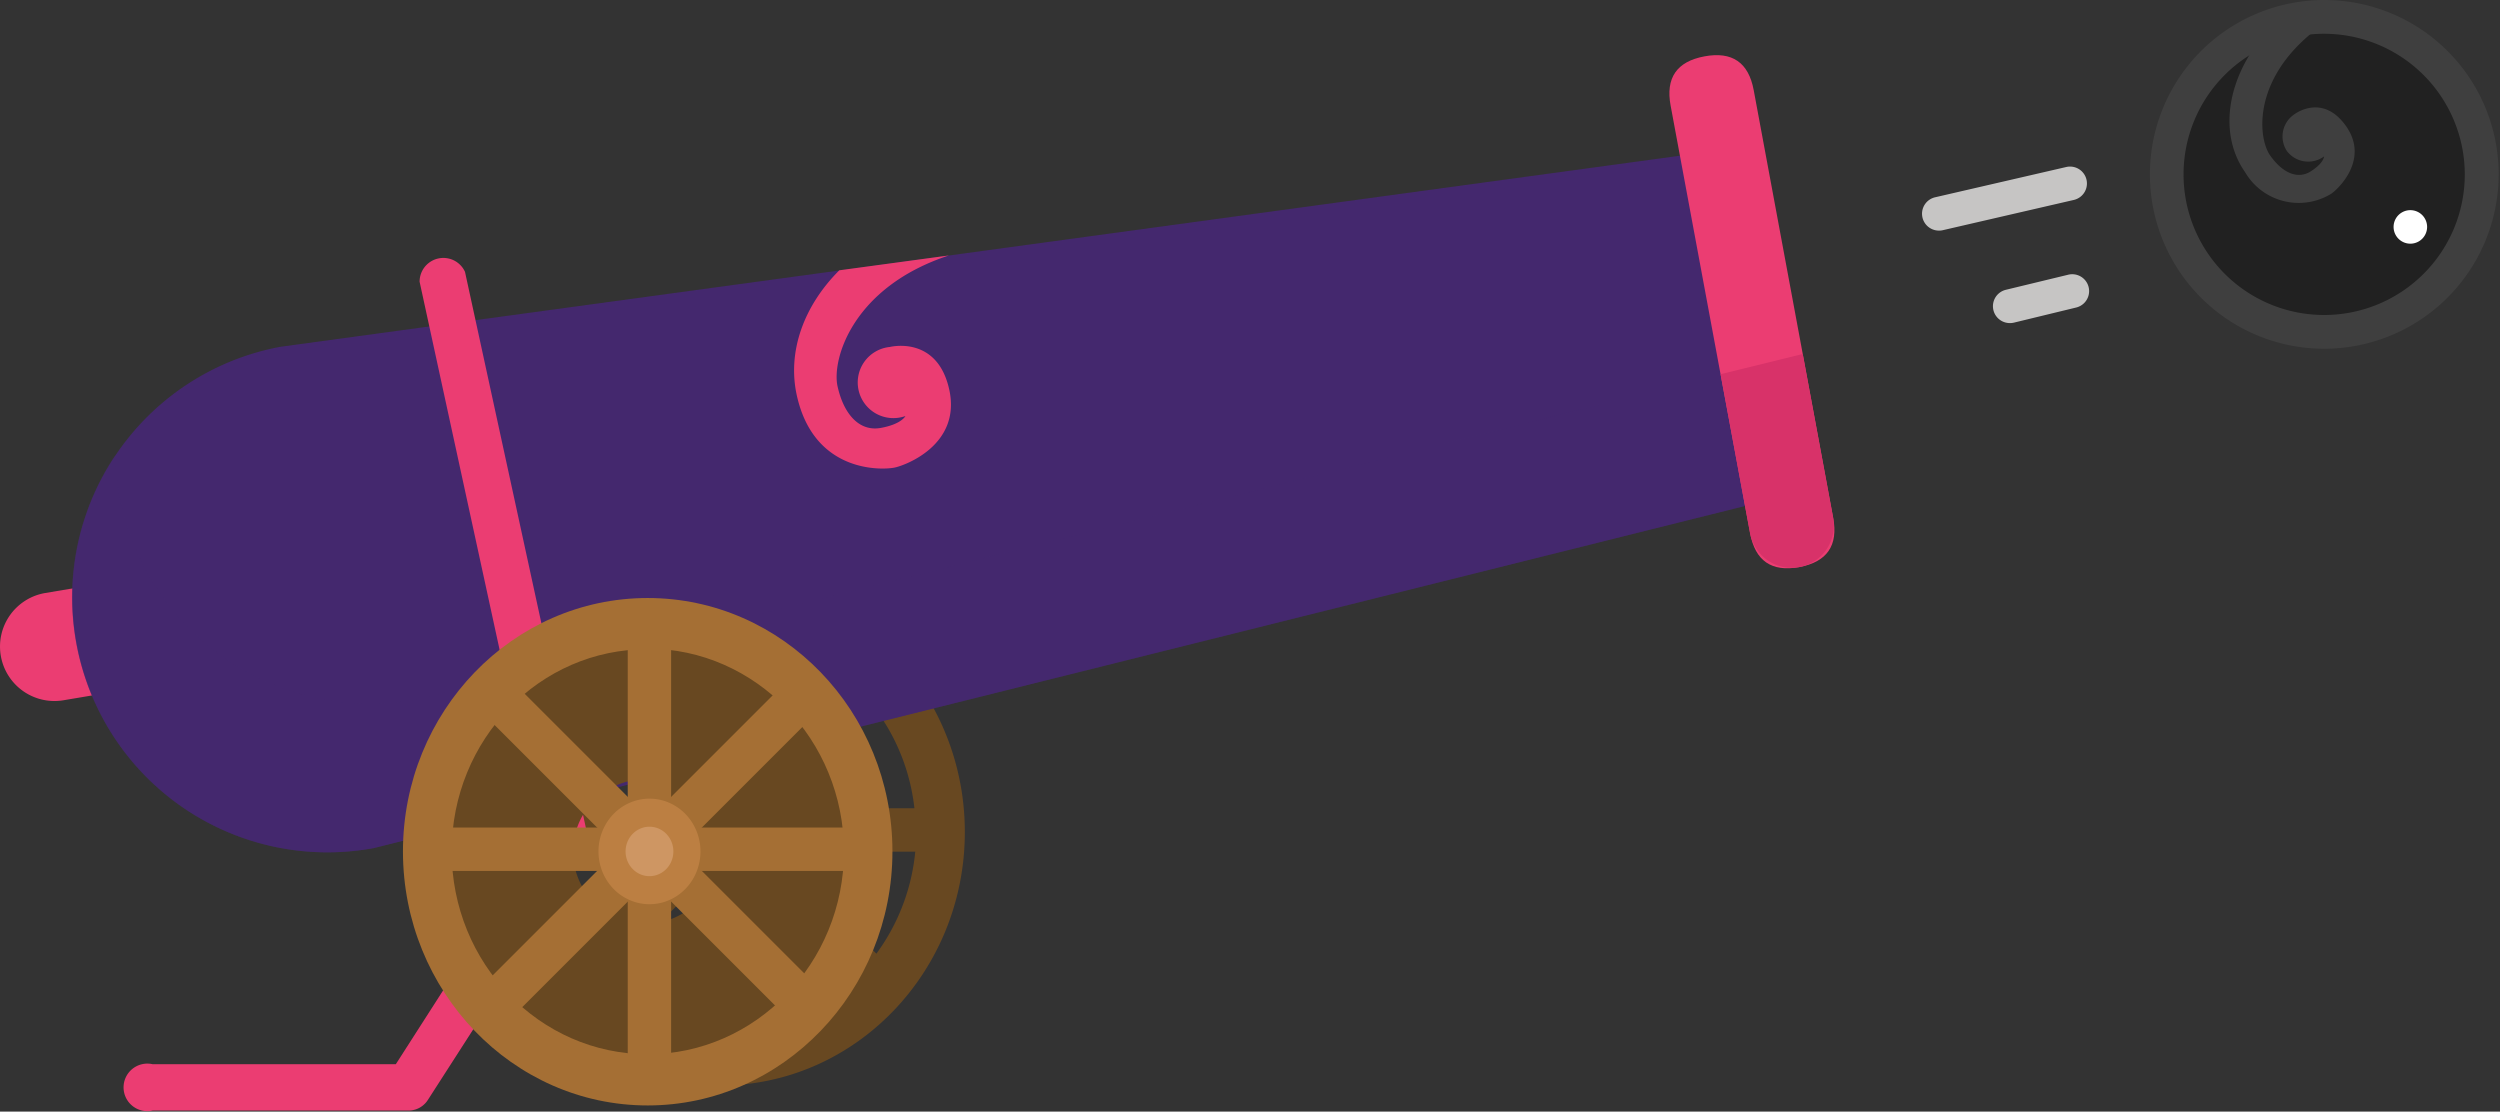 <?xml version="1.0" standalone="no"?>
<!DOCTYPE svg PUBLIC "-//W3C//DTD SVG 1.1//EN" "http://www.w3.org/Graphics/SVG/1.1/DTD/svg11.dtd">
<svg t="1647239102824" viewBox="0 0 2303 1024" version="1.1" xmlns="http://www.w3.org/2000/svg" p-id="15049" width="287.875" height="128" xmlns:xlink="http://www.w3.org/1999/xlink">
    <rect x="0" y="0" width="2303" height="1024" fill="#333333" stroke="none"/>
    <defs>
        <style type="text/css"></style>
    </defs>
    <path
        d="M59.239 644.951l31.864-5.365-18.286-98.549-31.864 5.365a50.041 50.041 0 0 0-40.076 58.472 50.15 50.15 0 0 0 58.363 40.076z"
        fill="#EB3D72" p-id="15050"></path>
    <path
        d="M663.342 532.934C539.061 532.934 437.994 637.724 437.994 766.495s101.177 233.451 225.458 233.451S888.8 895.265 888.8 766.495s-101.067-233.56-225.458-233.56zM842.372 744.595H713.383l92.307-92.417A187.79 187.79 0 0 1 842.372 744.595z m-157.349-28.36V581.114a176.402 176.402 0 0 1 93.512 41.719z m-39.967 0l-94.935-94.935A177.059 177.059 0 0 1 645.056 580.347z m0 96.578v139.501a176.402 176.402 0 0 1-97.344-42.376z m39.967 138.078V812.812L780.506 908.843a176.512 176.512 0 0 1-95.592 43.799s0.109-1.423 0.109-1.752zM522.418 650.207L616.805 744.595h-132.493a190.199 190.199 0 0 1 38.105-94.388z m-38.543 134.355h132.931l-95.921 95.921a189.651 189.651 0 0 1-37.011-95.921z m323.459 93.95l-93.95-93.95H843.139a189.213 189.213 0 0 1-35.806 93.95z"
        fill="#684821" p-id="15051"></path>
    <path
        d="M1630.214 460.446L344.263 781.277a235.093 235.093 0 0 1-273.746-188.119 234.765 234.765 0 0 1 188.119-273.746l1312.121-179.14z"
        fill="#44286E" p-id="15052"></path>
    <path
        d="M383.792 644.404A235.422 235.422 0 0 1 105.995 419.713a233.998 233.998 0 0 0-35.697 173.446 235.093 235.093 0 0 0 273.746 188.119l1285.951-320.831L1607.658 339.45z"
        fill="#44286E" opacity=".4" p-id="15053"></path>
    <path
        d="M1531.865 59.038m38.217-7.104l0.108-0.02q38.217-7.104 45.321 31.113l73.24 394.016q7.104 38.217-31.113 45.321l-0.108 0.02q-38.217 7.104-45.321-31.113l-73.24-394.016q-7.104-38.217 31.113-45.321Z"
        fill="#EB3D72" p-id="15054"></path>
    <path
        d="M376.347 1023.05H140.596a21.9 21.9 0 1 1 0-42.704H364.63l133.369-208.047L386.53 259.516a21.9 21.9 0 0 1 41.828-9.088l113.331 521.323A21.9 21.9 0 0 1 538.733 788.394L394.195 1013.195a21.133 21.133 0 0 1-17.848 9.855z"
        fill="#EB3D72" p-id="15055"></path>
    <path
        d="M596.658 574.215C484.531 574.215 394.195 667.946 394.195 784.343s90.884 210.128 203.01 210.128S799.339 900.411 799.339 784.343s-90.665-210.128-202.682-210.128z m0 276.593a66.466 66.466 0 1 1 64.166-66.466 65.699 65.699 0 0 1-64.166 66.466z"
        fill="#684821" p-id="15056"></path>
    <path
        d="M596.658 1018.341C472.267 1018.341 371.2 913.113 371.2 784.343s101.067-233.451 225.458-233.451 225.458 104.681 225.458 233.451S720.938 1018.341 596.658 1018.341z m0-420.255C497.123 597.538 416.094 681.305 416.094 784.343s81.029 186.805 180.563 186.805S777.44 886.943 777.44 784.343s-81.357-186.805-180.782-186.805z"
        fill="#A56F34" p-id="15057"></path>
    <path
        d="M824.415 430.663c10.183-2.19 61.1-21.243 50.041-71.722s-54.749-39.31-54.749-39.31A32.85 32.85 0 1 0 834.05 383.25s-3.394 7.446-22.666 10.95-33.945-11.826-39.857-38.434c-5.365-24.637 13.797-91.322 102.6-120.448l-100.958 13.687c-32.85 32.85-47.96 74.897-39.2 114.973 15.987 73.036 80.153 68.984 90.446 66.685z"
        fill="#EB3D72" p-id="15058"></path>
    <path
        d="M2141.135 160.639m-145.086 0a145.086 145.086 0 1 0 290.171 0 145.086 145.086 0 1 0-290.171 0Z"
        fill="#212121" p-id="15059"></path>
    <path
        d="M2147.705 178.378c6.241-4.38 35.149-31.426 13.468-62.195s-47.522-10.95-47.522-10.95a24.528 24.528 0 0 0-7.008 33.835 24.637 24.637 0 0 0 34.273 5.037s0 5.913-12.154 13.687-26.17 1.533-37.558-14.673-17.41-73.583 48.508-120.448a78.62 78.62 0 0 1 6.898-4.27 31.864 31.864 0 0 0-36.135-10.95c-55.735 45.332-71.503 109.499-42.266 151.217a57.268 57.268 0 0 0 79.496 19.71z"
        fill="#3F3F3F" p-id="15060"></path>
    <path
        d="M1907.246 168.961l-120.777 27.922M1786.469 212.432a15.549 15.549 0 0 1-3.504-30.769l120.448-27.813a15.549 15.549 0 1 1 7.008 30.331l-120.448 27.813a13.359 13.359 0 0 1-3.504 0.438zM1908.888 268.167l-57.377 13.906M1851.511 297.622a15.549 15.549 0 0 1-3.723-30.66l57.487-13.906a15.549 15.549 0 1 1 7.336 30.222l-57.268 13.906a15.001 15.001 0 0 1-3.832 0.438z"
        fill="#C6C5C4" p-id="15061"></path>
    <path
        d="M578.262 577.938m14.016 0l11.935 0q14.016 0 14.016 14.016l0 380.945q0 14.016-14.016 14.016l-11.935 0q-14.016 0-14.016-14.016l0-380.945q0-14.016 14.016-14.016Z"
        fill="#A56F34" p-id="15062"></path>
    <path
        d="M728.728 623.636m9.911 9.911l8.44 8.44q9.911 9.911 0 19.821l-269.369 269.369q-9.911 9.911-19.821 0l-8.44-8.44q-9.911-9.911 0-19.821l269.369-269.369q9.911-9.911 19.821 0Z"
        fill="#A56F34" p-id="15063"></path>
    <path
        d="M802.734 762.334m0 14.016l0 11.935q0 14.016-14.016 14.016l-380.945 0q-14.016 0-14.016-14.016l0-11.935q0-14.016 14.016-14.016l380.945 0q14.016 0 14.016 14.016Z"
        fill="#A56F34" p-id="15064"></path>
    <path
        d="M757.041 912.797m-9.911 9.911l-8.44 8.44q-9.911 9.911-19.821 0l-269.369-269.369q-9.911-9.911 0-19.821l8.44-8.44q9.911-9.911 19.821 0l269.369 269.369q9.911 9.911 0 19.821Z"
        fill="#A56F34" p-id="15065"></path>
    <path
        d="M2141.135 321.273a160.634 160.634 0 1 1 160.634-160.634 160.853 160.853 0 0 1-160.634 160.634z m0-290.171a129.537 129.537 0 1 0 129.427 129.537 129.756 129.756 0 0 0-129.427-129.537z"
        fill="#3F3F3F" p-id="15066"></path>
    <path d="M551.325 784.343a48.617 46.975 90 1 0 93.95 0 48.617 46.975 90 1 0-93.95 0Z"
        fill="#BC7F42" p-id="15067"></path>
    <path d="M576.291 784.343a22.776 22.009 90 1 0 44.018 0 22.776 22.009 90 1 0-44.018 0Z"
        fill="#CE9663" p-id="15068"></path>
    <path
        d="M1612.147 491.215a38.981 38.981 0 0 0 45.442 31.207 38.872 38.872 0 0 0 31.098-45.332l-28.032-150.999-75.663 18.615z"
        fill="#D83269" p-id="15069"></path>
    <path
        d="M2220.412 209.037m-15.439 0a15.439 15.439 0 1 0 30.879 0 15.439 15.439 0 1 0-30.879 0Z"
        fill="#FFFFFF" p-id="15070"></path>
</svg>